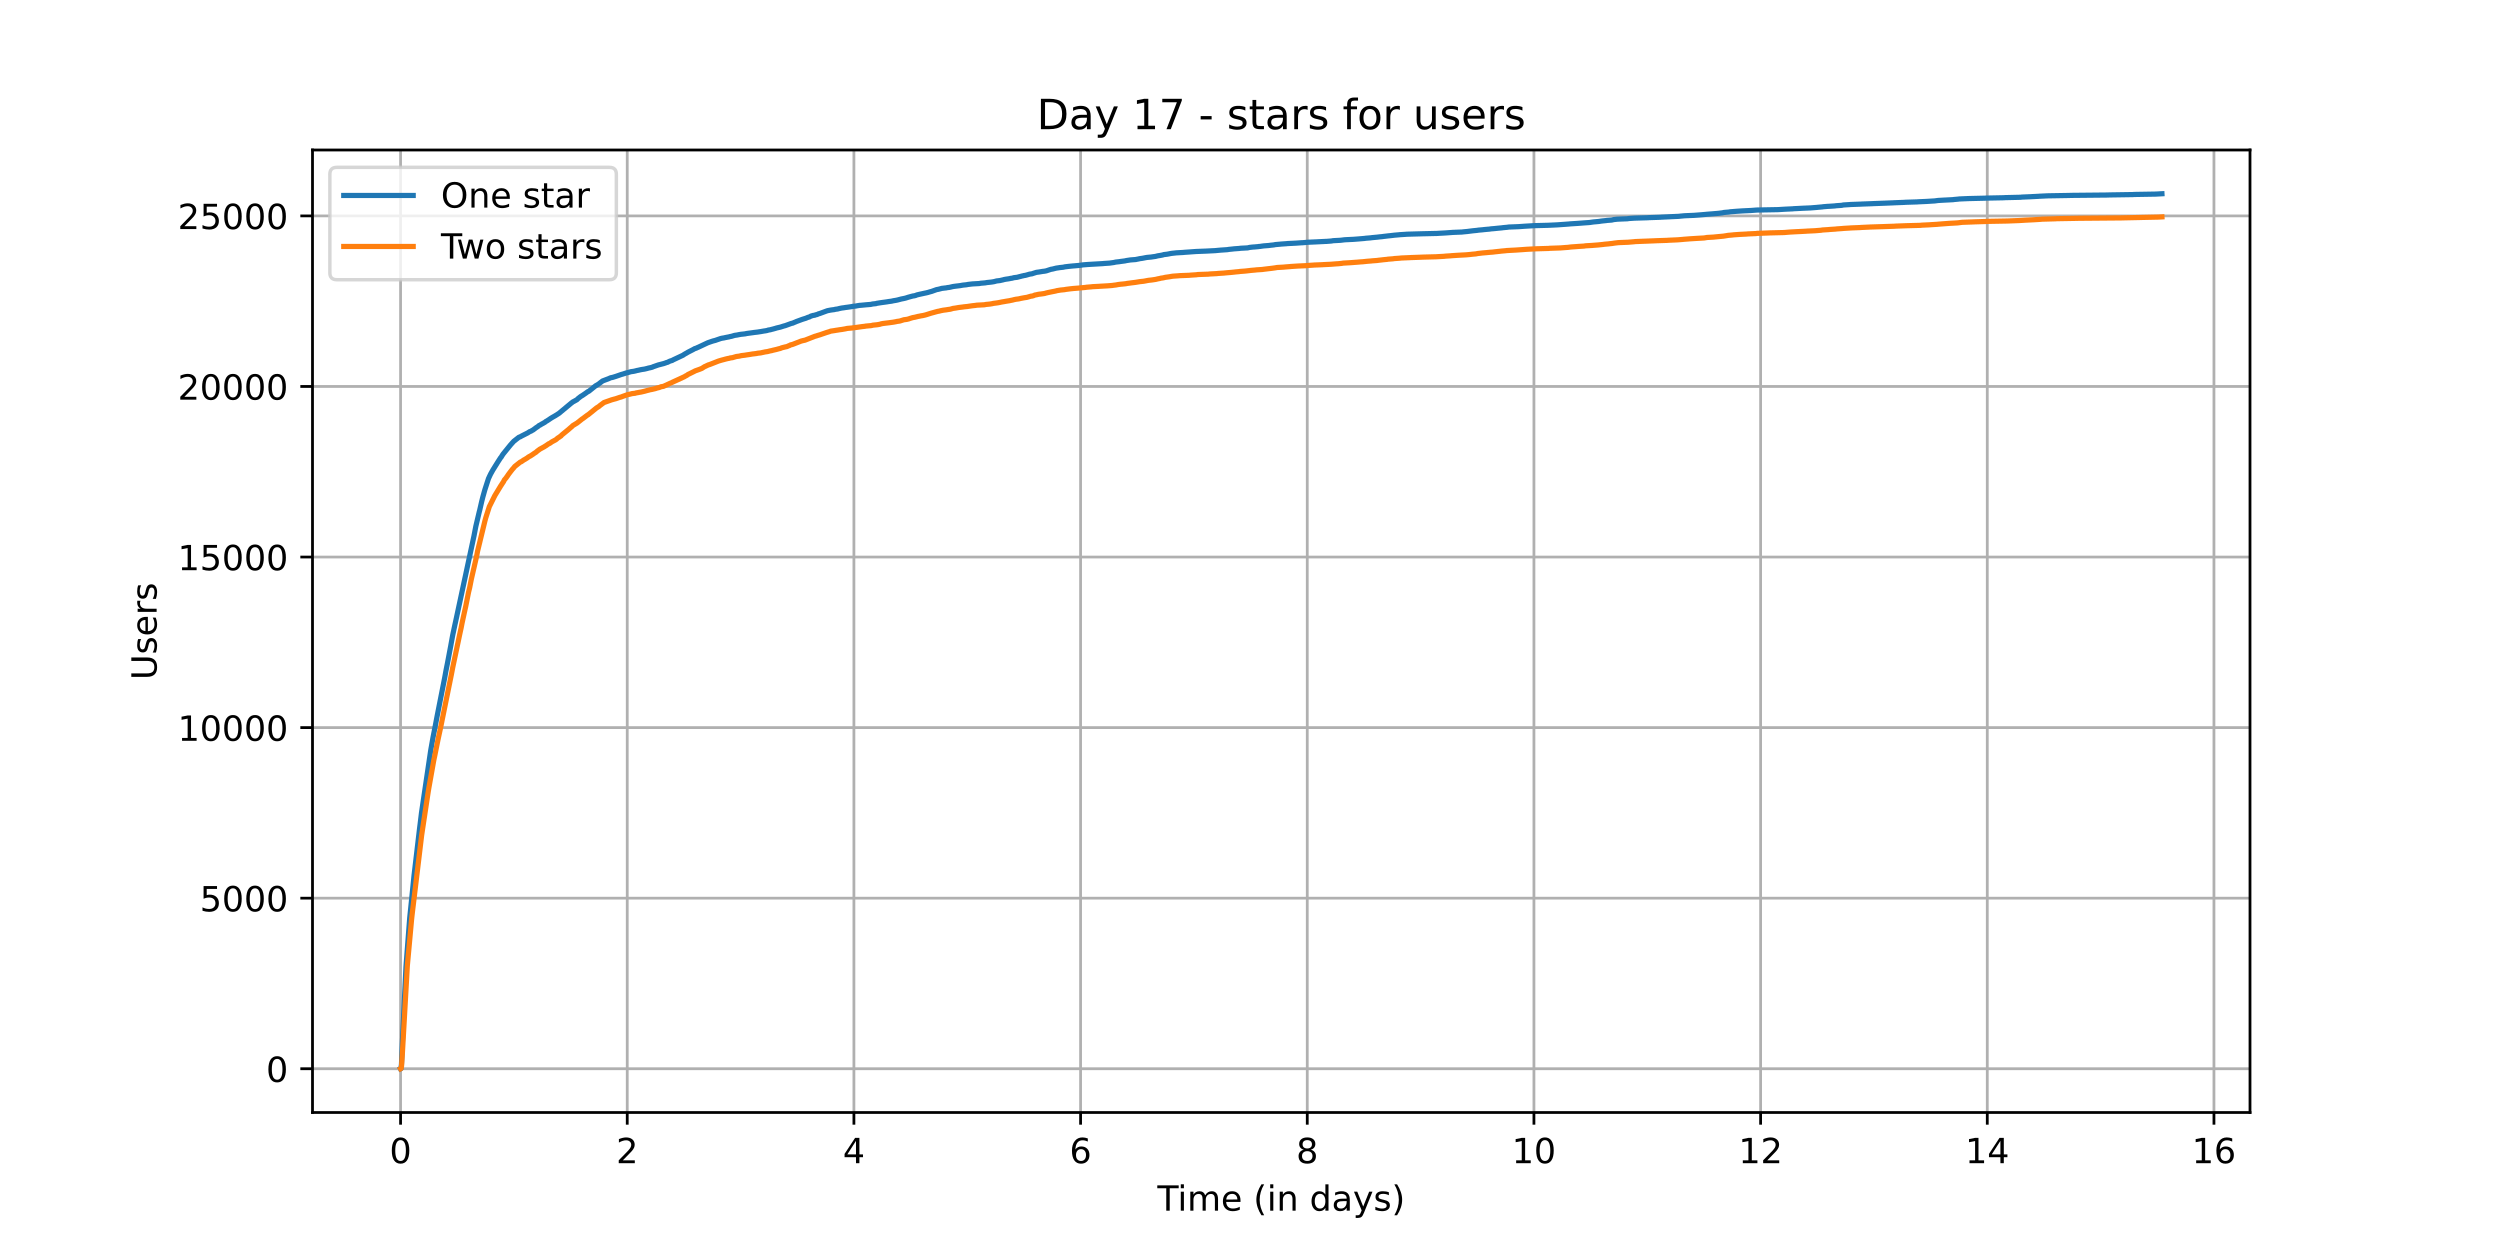 <?xml version="1.0" encoding="utf-8" standalone="no"?>
<!DOCTYPE svg PUBLIC "-//W3C//DTD SVG 1.1//EN"
  "http://www.w3.org/Graphics/SVG/1.1/DTD/svg11.dtd">
<!-- Created with matplotlib (https://matplotlib.org/) -->
<svg height="360pt" version="1.1" viewBox="0 0 720 360" width="720pt" xmlns="http://www.w3.org/2000/svg" xmlns:xlink="http://www.w3.org/1999/xlink">
 <defs>
  <style type="text/css">*{stroke-linecap:butt;stroke-linejoin:round;}</style>
 </defs>
 <g id="figure_1">
  <g id="patch_1">
   <path d="M 0 360 
L 720 360 
L 720 0 
L 0 0 
z
" style="fill:#ffffff;"/>
  </g>
  <g id="axes_1">
   <g id="patch_2">
    <path d="M 90 320.4 
L 648 320.4 
L 648 43.2 
L 90 43.2 
z
" style="fill:#ffffff;"/>
   </g>
   <g id="matplotlib.axis_1">
    <g id="xtick_1">
     <g id="line2d_1">
      <path clip-path="url(#pe3378f1ce1)" d="M 115.364 320.4 
L 115.364 43.2 
" style="fill:none;stroke:#b0b0b0;stroke-linecap:square;stroke-width:0.8;"/>
     </g>
     <g id="line2d_2">
      <defs>
       <path d="M 0 0 
L 0 3.5 
" id="m17f4c7f1e9" style="stroke:#000000;stroke-width:0.8;"/>
      </defs>
      <g>
       <use style="stroke:#000000;stroke-width:0.8;" x="115.364" xlink:href="#m17f4c7f1e9" y="320.4"/>
      </g>
     </g>
     <g id="text_1">
      <!-- 0 -->
      <g transform="translate(112.182 334.998)scale(0.1 -0.1)">
       <defs>
        <path d="M 31.781 66.406 
Q 24.172 66.406 20.328 58.906 
Q 16.5 51.422 16.5 36.375 
Q 16.5 21.391 20.328 13.891 
Q 24.172 6.391 31.781 6.391 
Q 39.453 6.391 43.281 13.891 
Q 47.125 21.391 47.125 36.375 
Q 47.125 51.422 43.281 58.906 
Q 39.453 66.406 31.781 66.406 
z
M 31.781 74.219 
Q 44.047 74.219 50.516 64.516 
Q 56.984 54.828 56.984 36.375 
Q 56.984 17.969 50.516 8.266 
Q 44.047 -1.422 31.781 -1.422 
Q 19.531 -1.422 13.062 8.266 
Q 6.594 17.969 6.594 36.375 
Q 6.594 54.828 13.062 64.516 
Q 19.531 74.219 31.781 74.219 
z
" id="DejaVuSans-48"/>
       </defs>
       <use xlink:href="#DejaVuSans-48"/>
      </g>
     </g>
    </g>
    <g id="xtick_2">
     <g id="line2d_3">
      <path clip-path="url(#pe3378f1ce1)" d="M 180.645 320.4 
L 180.645 43.2 
" style="fill:none;stroke:#b0b0b0;stroke-linecap:square;stroke-width:0.8;"/>
     </g>
     <g id="line2d_4">
      <g>
       <use style="stroke:#000000;stroke-width:0.8;" x="180.645" xlink:href="#m17f4c7f1e9" y="320.4"/>
      </g>
     </g>
     <g id="text_2">
      <!-- 2 -->
      <g transform="translate(177.464 334.998)scale(0.1 -0.1)">
       <defs>
        <path d="M 19.188 8.297 
L 53.609 8.297 
L 53.609 0 
L 7.328 0 
L 7.328 8.297 
Q 12.938 14.109 22.625 23.891 
Q 32.328 33.688 34.812 36.531 
Q 39.547 41.844 41.422 45.531 
Q 43.312 49.219 43.312 52.781 
Q 43.312 58.594 39.234 62.25 
Q 35.156 65.922 28.609 65.922 
Q 23.969 65.922 18.812 64.312 
Q 13.672 62.703 7.812 59.422 
L 7.812 69.391 
Q 13.766 71.781 18.938 73 
Q 24.125 74.219 28.422 74.219 
Q 39.75 74.219 46.484 68.547 
Q 53.219 62.891 53.219 53.422 
Q 53.219 48.922 51.531 44.891 
Q 49.859 40.875 45.406 35.406 
Q 44.188 33.984 37.641 27.219 
Q 31.109 20.453 19.188 8.297 
z
" id="DejaVuSans-50"/>
       </defs>
       <use xlink:href="#DejaVuSans-50"/>
      </g>
     </g>
    </g>
    <g id="xtick_3">
     <g id="line2d_5">
      <path clip-path="url(#pe3378f1ce1)" d="M 245.927 320.4 
L 245.927 43.2 
" style="fill:none;stroke:#b0b0b0;stroke-linecap:square;stroke-width:0.8;"/>
     </g>
     <g id="line2d_6">
      <g>
       <use style="stroke:#000000;stroke-width:0.8;" x="245.927" xlink:href="#m17f4c7f1e9" y="320.4"/>
      </g>
     </g>
     <g id="text_3">
      <!-- 4 -->
      <g transform="translate(242.746 334.998)scale(0.1 -0.1)">
       <defs>
        <path d="M 37.797 64.312 
L 12.891 25.391 
L 37.797 25.391 
z
M 35.203 72.906 
L 47.609 72.906 
L 47.609 25.391 
L 58.016 25.391 
L 58.016 17.188 
L 47.609 17.188 
L 47.609 0 
L 37.797 0 
L 37.797 17.188 
L 4.891 17.188 
L 4.891 26.703 
z
" id="DejaVuSans-52"/>
       </defs>
       <use xlink:href="#DejaVuSans-52"/>
      </g>
     </g>
    </g>
    <g id="xtick_4">
     <g id="line2d_7">
      <path clip-path="url(#pe3378f1ce1)" d="M 311.209 320.4 
L 311.209 43.2 
" style="fill:none;stroke:#b0b0b0;stroke-linecap:square;stroke-width:0.8;"/>
     </g>
     <g id="line2d_8">
      <g>
       <use style="stroke:#000000;stroke-width:0.8;" x="311.209" xlink:href="#m17f4c7f1e9" y="320.4"/>
      </g>
     </g>
     <g id="text_4">
      <!-- 6 -->
      <g transform="translate(308.028 334.998)scale(0.1 -0.1)">
       <defs>
        <path d="M 33.016 40.375 
Q 26.375 40.375 22.484 35.828 
Q 18.609 31.297 18.609 23.391 
Q 18.609 15.531 22.484 10.953 
Q 26.375 6.391 33.016 6.391 
Q 39.656 6.391 43.531 10.953 
Q 47.406 15.531 47.406 23.391 
Q 47.406 31.297 43.531 35.828 
Q 39.656 40.375 33.016 40.375 
z
M 52.594 71.297 
L 52.594 62.312 
Q 48.875 64.062 45.094 64.984 
Q 41.312 65.922 37.594 65.922 
Q 27.828 65.922 22.672 59.328 
Q 17.531 52.734 16.797 39.406 
Q 19.672 43.656 24.016 45.922 
Q 28.375 48.188 33.594 48.188 
Q 44.578 48.188 50.953 41.516 
Q 57.328 34.859 57.328 23.391 
Q 57.328 12.156 50.688 5.359 
Q 44.047 -1.422 33.016 -1.422 
Q 20.359 -1.422 13.672 8.266 
Q 6.984 17.969 6.984 36.375 
Q 6.984 53.656 15.188 63.938 
Q 23.391 74.219 37.203 74.219 
Q 40.922 74.219 44.703 73.484 
Q 48.484 72.75 52.594 71.297 
z
" id="DejaVuSans-54"/>
       </defs>
       <use xlink:href="#DejaVuSans-54"/>
      </g>
     </g>
    </g>
    <g id="xtick_5">
     <g id="line2d_9">
      <path clip-path="url(#pe3378f1ce1)" d="M 376.491 320.4 
L 376.491 43.2 
" style="fill:none;stroke:#b0b0b0;stroke-linecap:square;stroke-width:0.8;"/>
     </g>
     <g id="line2d_10">
      <g>
       <use style="stroke:#000000;stroke-width:0.8;" x="376.491" xlink:href="#m17f4c7f1e9" y="320.4"/>
      </g>
     </g>
     <g id="text_5">
      <!-- 8 -->
      <g transform="translate(373.31 334.998)scale(0.1 -0.1)">
       <defs>
        <path d="M 31.781 34.625 
Q 24.75 34.625 20.719 30.859 
Q 16.703 27.094 16.703 20.516 
Q 16.703 13.922 20.719 10.156 
Q 24.75 6.391 31.781 6.391 
Q 38.812 6.391 42.859 10.172 
Q 46.922 13.969 46.922 20.516 
Q 46.922 27.094 42.891 30.859 
Q 38.875 34.625 31.781 34.625 
z
M 21.922 38.812 
Q 15.578 40.375 12.031 44.719 
Q 8.5 49.078 8.5 55.328 
Q 8.5 64.062 14.719 69.141 
Q 20.953 74.219 31.781 74.219 
Q 42.672 74.219 48.875 69.141 
Q 55.078 64.062 55.078 55.328 
Q 55.078 49.078 51.531 44.719 
Q 48 40.375 41.703 38.812 
Q 48.828 37.156 52.797 32.312 
Q 56.781 27.484 56.781 20.516 
Q 56.781 9.906 50.312 4.234 
Q 43.844 -1.422 31.781 -1.422 
Q 19.734 -1.422 13.25 4.234 
Q 6.781 9.906 6.781 20.516 
Q 6.781 27.484 10.781 32.312 
Q 14.797 37.156 21.922 38.812 
z
M 18.312 54.391 
Q 18.312 48.734 21.844 45.562 
Q 25.391 42.391 31.781 42.391 
Q 38.141 42.391 41.719 45.562 
Q 45.312 48.734 45.312 54.391 
Q 45.312 60.062 41.719 63.234 
Q 38.141 66.406 31.781 66.406 
Q 25.391 66.406 21.844 63.234 
Q 18.312 60.062 18.312 54.391 
z
" id="DejaVuSans-56"/>
       </defs>
       <use xlink:href="#DejaVuSans-56"/>
      </g>
     </g>
    </g>
    <g id="xtick_6">
     <g id="line2d_11">
      <path clip-path="url(#pe3378f1ce1)" d="M 441.773 320.4 
L 441.773 43.2 
" style="fill:none;stroke:#b0b0b0;stroke-linecap:square;stroke-width:0.8;"/>
     </g>
     <g id="line2d_12">
      <g>
       <use style="stroke:#000000;stroke-width:0.8;" x="441.773" xlink:href="#m17f4c7f1e9" y="320.4"/>
      </g>
     </g>
     <g id="text_6">
      <!-- 10 -->
      <g transform="translate(435.41 334.998)scale(0.1 -0.1)">
       <defs>
        <path d="M 12.406 8.297 
L 28.516 8.297 
L 28.516 63.922 
L 10.984 60.406 
L 10.984 69.391 
L 28.422 72.906 
L 38.281 72.906 
L 38.281 8.297 
L 54.391 8.297 
L 54.391 0 
L 12.406 0 
z
" id="DejaVuSans-49"/>
       </defs>
       <use xlink:href="#DejaVuSans-49"/>
       <use x="63.623" xlink:href="#DejaVuSans-48"/>
      </g>
     </g>
    </g>
    <g id="xtick_7">
     <g id="line2d_13">
      <path clip-path="url(#pe3378f1ce1)" d="M 507.054 320.4 
L 507.054 43.2 
" style="fill:none;stroke:#b0b0b0;stroke-linecap:square;stroke-width:0.8;"/>
     </g>
     <g id="line2d_14">
      <g>
       <use style="stroke:#000000;stroke-width:0.8;" x="507.054" xlink:href="#m17f4c7f1e9" y="320.4"/>
      </g>
     </g>
     <g id="text_7">
      <!-- 12 -->
      <g transform="translate(500.692 334.998)scale(0.1 -0.1)">
       <use xlink:href="#DejaVuSans-49"/>
       <use x="63.623" xlink:href="#DejaVuSans-50"/>
      </g>
     </g>
    </g>
    <g id="xtick_8">
     <g id="line2d_15">
      <path clip-path="url(#pe3378f1ce1)" d="M 572.336 320.4 
L 572.336 43.2 
" style="fill:none;stroke:#b0b0b0;stroke-linecap:square;stroke-width:0.8;"/>
     </g>
     <g id="line2d_16">
      <g>
       <use style="stroke:#000000;stroke-width:0.8;" x="572.336" xlink:href="#m17f4c7f1e9" y="320.4"/>
      </g>
     </g>
     <g id="text_8">
      <!-- 14 -->
      <g transform="translate(565.974 334.998)scale(0.1 -0.1)">
       <use xlink:href="#DejaVuSans-49"/>
       <use x="63.623" xlink:href="#DejaVuSans-52"/>
      </g>
     </g>
    </g>
    <g id="xtick_9">
     <g id="line2d_17">
      <path clip-path="url(#pe3378f1ce1)" d="M 637.618 320.4 
L 637.618 43.2 
" style="fill:none;stroke:#b0b0b0;stroke-linecap:square;stroke-width:0.8;"/>
     </g>
     <g id="line2d_18">
      <g>
       <use style="stroke:#000000;stroke-width:0.8;" x="637.618" xlink:href="#m17f4c7f1e9" y="320.4"/>
      </g>
     </g>
     <g id="text_9">
      <!-- 16 -->
      <g transform="translate(631.255 334.998)scale(0.1 -0.1)">
       <use xlink:href="#DejaVuSans-49"/>
       <use x="63.623" xlink:href="#DejaVuSans-54"/>
      </g>
     </g>
    </g>
    <g id="text_10">
     <!-- Time (in days) -->
     <g transform="translate(333.327 348.677)scale(0.1 -0.1)">
      <defs>
       <path d="M -0.297 72.906 
L 61.375 72.906 
L 61.375 64.594 
L 35.5 64.594 
L 35.5 0 
L 25.594 0 
L 25.594 64.594 
L -0.297 64.594 
z
" id="DejaVuSans-84"/>
       <path d="M 9.422 54.688 
L 18.406 54.688 
L 18.406 0 
L 9.422 0 
z
M 9.422 75.984 
L 18.406 75.984 
L 18.406 64.594 
L 9.422 64.594 
z
" id="DejaVuSans-105"/>
       <path d="M 52 44.188 
Q 55.375 50.25 60.062 53.125 
Q 64.75 56 71.094 56 
Q 79.641 56 84.281 50.016 
Q 88.922 44.047 88.922 33.016 
L 88.922 0 
L 79.891 0 
L 79.891 32.719 
Q 79.891 40.578 77.094 44.375 
Q 74.312 48.188 68.609 48.188 
Q 61.625 48.188 57.562 43.547 
Q 53.516 38.922 53.516 30.906 
L 53.516 0 
L 44.484 0 
L 44.484 32.719 
Q 44.484 40.625 41.703 44.406 
Q 38.922 48.188 33.109 48.188 
Q 26.219 48.188 22.156 43.531 
Q 18.109 38.875 18.109 30.906 
L 18.109 0 
L 9.078 0 
L 9.078 54.688 
L 18.109 54.688 
L 18.109 46.188 
Q 21.188 51.219 25.484 53.609 
Q 29.781 56 35.688 56 
Q 41.656 56 45.828 52.969 
Q 50 49.953 52 44.188 
z
" id="DejaVuSans-109"/>
       <path d="M 56.203 29.594 
L 56.203 25.203 
L 14.891 25.203 
Q 15.484 15.922 20.484 11.062 
Q 25.484 6.203 34.422 6.203 
Q 39.594 6.203 44.453 7.469 
Q 49.312 8.734 54.109 11.281 
L 54.109 2.781 
Q 49.266 0.734 44.188 -0.344 
Q 39.109 -1.422 33.891 -1.422 
Q 20.797 -1.422 13.156 6.188 
Q 5.516 13.812 5.516 26.812 
Q 5.516 40.234 12.766 48.109 
Q 20.016 56 32.328 56 
Q 43.359 56 49.781 48.891 
Q 56.203 41.797 56.203 29.594 
z
M 47.219 32.234 
Q 47.125 39.594 43.094 43.984 
Q 39.062 48.391 32.422 48.391 
Q 24.906 48.391 20.391 44.141 
Q 15.875 39.891 15.188 32.172 
z
" id="DejaVuSans-101"/>
       <path id="DejaVuSans-32"/>
       <path d="M 31 75.875 
Q 24.469 64.656 21.281 53.656 
Q 18.109 42.672 18.109 31.391 
Q 18.109 20.125 21.312 9.062 
Q 24.516 -2 31 -13.188 
L 23.188 -13.188 
Q 15.875 -1.703 12.234 9.375 
Q 8.594 20.453 8.594 31.391 
Q 8.594 42.281 12.203 53.312 
Q 15.828 64.359 23.188 75.875 
z
" id="DejaVuSans-40"/>
       <path d="M 54.891 33.016 
L 54.891 0 
L 45.906 0 
L 45.906 32.719 
Q 45.906 40.484 42.875 44.328 
Q 39.844 48.188 33.797 48.188 
Q 26.516 48.188 22.312 43.547 
Q 18.109 38.922 18.109 30.906 
L 18.109 0 
L 9.078 0 
L 9.078 54.688 
L 18.109 54.688 
L 18.109 46.188 
Q 21.344 51.125 25.703 53.562 
Q 30.078 56 35.797 56 
Q 45.219 56 50.047 50.172 
Q 54.891 44.344 54.891 33.016 
z
" id="DejaVuSans-110"/>
       <path d="M 45.406 46.391 
L 45.406 75.984 
L 54.391 75.984 
L 54.391 0 
L 45.406 0 
L 45.406 8.203 
Q 42.578 3.328 38.25 0.953 
Q 33.938 -1.422 27.875 -1.422 
Q 17.969 -1.422 11.734 6.484 
Q 5.516 14.406 5.516 27.297 
Q 5.516 40.188 11.734 48.094 
Q 17.969 56 27.875 56 
Q 33.938 56 38.25 53.625 
Q 42.578 51.266 45.406 46.391 
z
M 14.797 27.297 
Q 14.797 17.391 18.875 11.75 
Q 22.953 6.109 30.078 6.109 
Q 37.203 6.109 41.297 11.75 
Q 45.406 17.391 45.406 27.297 
Q 45.406 37.203 41.297 42.844 
Q 37.203 48.484 30.078 48.484 
Q 22.953 48.484 18.875 42.844 
Q 14.797 37.203 14.797 27.297 
z
" id="DejaVuSans-100"/>
       <path d="M 34.281 27.484 
Q 23.391 27.484 19.188 25 
Q 14.984 22.516 14.984 16.5 
Q 14.984 11.719 18.141 8.906 
Q 21.297 6.109 26.703 6.109 
Q 34.188 6.109 38.703 11.406 
Q 43.219 16.703 43.219 25.484 
L 43.219 27.484 
z
M 52.203 31.203 
L 52.203 0 
L 43.219 0 
L 43.219 8.297 
Q 40.141 3.328 35.547 0.953 
Q 30.953 -1.422 24.312 -1.422 
Q 15.922 -1.422 10.953 3.297 
Q 6 8.016 6 15.922 
Q 6 25.141 12.172 29.828 
Q 18.359 34.516 30.609 34.516 
L 43.219 34.516 
L 43.219 35.406 
Q 43.219 41.609 39.141 45 
Q 35.062 48.391 27.688 48.391 
Q 23 48.391 18.547 47.266 
Q 14.109 46.141 10.016 43.891 
L 10.016 52.203 
Q 14.938 54.109 19.578 55.047 
Q 24.219 56 28.609 56 
Q 40.484 56 46.344 49.844 
Q 52.203 43.703 52.203 31.203 
z
" id="DejaVuSans-97"/>
       <path d="M 32.172 -5.078 
Q 28.375 -14.844 24.75 -17.812 
Q 21.141 -20.797 15.094 -20.797 
L 7.906 -20.797 
L 7.906 -13.281 
L 13.188 -13.281 
Q 16.891 -13.281 18.938 -11.516 
Q 21 -9.766 23.484 -3.219 
L 25.094 0.875 
L 2.984 54.688 
L 12.5 54.688 
L 29.594 11.922 
L 46.688 54.688 
L 56.203 54.688 
z
" id="DejaVuSans-121"/>
       <path d="M 44.281 53.078 
L 44.281 44.578 
Q 40.484 46.531 36.375 47.5 
Q 32.281 48.484 27.875 48.484 
Q 21.188 48.484 17.844 46.438 
Q 14.5 44.391 14.5 40.281 
Q 14.5 37.156 16.891 35.375 
Q 19.281 33.594 26.516 31.984 
L 29.594 31.297 
Q 39.156 29.25 43.188 25.516 
Q 47.219 21.781 47.219 15.094 
Q 47.219 7.469 41.188 3.016 
Q 35.156 -1.422 24.609 -1.422 
Q 20.219 -1.422 15.453 -0.562 
Q 10.688 0.297 5.422 2 
L 5.422 11.281 
Q 10.406 8.688 15.234 7.391 
Q 20.062 6.109 24.812 6.109 
Q 31.156 6.109 34.562 8.281 
Q 37.984 10.453 37.984 14.406 
Q 37.984 18.062 35.516 20.016 
Q 33.062 21.969 24.703 23.781 
L 21.578 24.516 
Q 13.234 26.266 9.516 29.906 
Q 5.812 33.547 5.812 39.891 
Q 5.812 47.609 11.281 51.797 
Q 16.75 56 26.812 56 
Q 31.781 56 36.172 55.266 
Q 40.578 54.547 44.281 53.078 
z
" id="DejaVuSans-115"/>
       <path d="M 8.016 75.875 
L 15.828 75.875 
Q 23.141 64.359 26.781 53.312 
Q 30.422 42.281 30.422 31.391 
Q 30.422 20.453 26.781 9.375 
Q 23.141 -1.703 15.828 -13.188 
L 8.016 -13.188 
Q 14.5 -2 17.703 9.062 
Q 20.906 20.125 20.906 31.391 
Q 20.906 42.672 17.703 53.656 
Q 14.5 64.656 8.016 75.875 
z
" id="DejaVuSans-41"/>
      </defs>
      <use xlink:href="#DejaVuSans-84"/>
      <use x="57.959" xlink:href="#DejaVuSans-105"/>
      <use x="85.742" xlink:href="#DejaVuSans-109"/>
      <use x="183.154" xlink:href="#DejaVuSans-101"/>
      <use x="244.678" xlink:href="#DejaVuSans-32"/>
      <use x="276.465" xlink:href="#DejaVuSans-40"/>
      <use x="315.479" xlink:href="#DejaVuSans-105"/>
      <use x="343.262" xlink:href="#DejaVuSans-110"/>
      <use x="406.641" xlink:href="#DejaVuSans-32"/>
      <use x="438.428" xlink:href="#DejaVuSans-100"/>
      <use x="501.904" xlink:href="#DejaVuSans-97"/>
      <use x="563.184" xlink:href="#DejaVuSans-121"/>
      <use x="622.363" xlink:href="#DejaVuSans-115"/>
      <use x="674.463" xlink:href="#DejaVuSans-41"/>
     </g>
    </g>
   </g>
   <g id="matplotlib.axis_2">
    <g id="ytick_1">
     <g id="line2d_19">
      <path clip-path="url(#pe3378f1ce1)" d="M 90 307.8 
L 648 307.8 
" style="fill:none;stroke:#b0b0b0;stroke-linecap:square;stroke-width:0.8;"/>
     </g>
     <g id="line2d_20">
      <defs>
       <path d="M 0 0 
L -3.5 0 
" id="mca21402fed" style="stroke:#000000;stroke-width:0.8;"/>
      </defs>
      <g>
       <use style="stroke:#000000;stroke-width:0.8;" x="90" xlink:href="#mca21402fed" y="307.8"/>
      </g>
     </g>
     <g id="text_11">
      <!-- 0 -->
      <g transform="translate(76.638 311.599)scale(0.1 -0.1)">
       <use xlink:href="#DejaVuSans-48"/>
      </g>
     </g>
    </g>
    <g id="ytick_2">
     <g id="line2d_21">
      <path clip-path="url(#pe3378f1ce1)" d="M 90 258.675 
L 648 258.675 
" style="fill:none;stroke:#b0b0b0;stroke-linecap:square;stroke-width:0.8;"/>
     </g>
     <g id="line2d_22">
      <g>
       <use style="stroke:#000000;stroke-width:0.8;" x="90" xlink:href="#mca21402fed" y="258.675"/>
      </g>
     </g>
     <g id="text_12">
      <!-- 5000 -->
      <g transform="translate(57.55 262.474)scale(0.1 -0.1)">
       <defs>
        <path d="M 10.797 72.906 
L 49.516 72.906 
L 49.516 64.594 
L 19.828 64.594 
L 19.828 46.734 
Q 21.969 47.469 24.109 47.828 
Q 26.266 48.188 28.422 48.188 
Q 40.625 48.188 47.75 41.5 
Q 54.891 34.812 54.891 23.391 
Q 54.891 11.625 47.562 5.094 
Q 40.234 -1.422 26.906 -1.422 
Q 22.312 -1.422 17.547 -0.641 
Q 12.797 0.141 7.719 1.703 
L 7.719 11.625 
Q 12.109 9.234 16.797 8.062 
Q 21.484 6.891 26.703 6.891 
Q 35.156 6.891 40.078 11.328 
Q 45.016 15.766 45.016 23.391 
Q 45.016 31 40.078 35.438 
Q 35.156 39.891 26.703 39.891 
Q 22.75 39.891 18.812 39.016 
Q 14.891 38.141 10.797 36.281 
z
" id="DejaVuSans-53"/>
       </defs>
       <use xlink:href="#DejaVuSans-53"/>
       <use x="63.623" xlink:href="#DejaVuSans-48"/>
       <use x="127.246" xlink:href="#DejaVuSans-48"/>
       <use x="190.869" xlink:href="#DejaVuSans-48"/>
      </g>
     </g>
    </g>
    <g id="ytick_3">
     <g id="line2d_23">
      <path clip-path="url(#pe3378f1ce1)" d="M 90 209.551 
L 648 209.551 
" style="fill:none;stroke:#b0b0b0;stroke-linecap:square;stroke-width:0.8;"/>
     </g>
     <g id="line2d_24">
      <g>
       <use style="stroke:#000000;stroke-width:0.8;" x="90" xlink:href="#mca21402fed" y="209.551"/>
      </g>
     </g>
     <g id="text_13">
      <!-- 10000 -->
      <g transform="translate(51.188 213.35)scale(0.1 -0.1)">
       <use xlink:href="#DejaVuSans-49"/>
       <use x="63.623" xlink:href="#DejaVuSans-48"/>
       <use x="127.246" xlink:href="#DejaVuSans-48"/>
       <use x="190.869" xlink:href="#DejaVuSans-48"/>
       <use x="254.492" xlink:href="#DejaVuSans-48"/>
      </g>
     </g>
    </g>
    <g id="ytick_4">
     <g id="line2d_25">
      <path clip-path="url(#pe3378f1ce1)" d="M 90 160.426 
L 648 160.426 
" style="fill:none;stroke:#b0b0b0;stroke-linecap:square;stroke-width:0.8;"/>
     </g>
     <g id="line2d_26">
      <g>
       <use style="stroke:#000000;stroke-width:0.8;" x="90" xlink:href="#mca21402fed" y="160.426"/>
      </g>
     </g>
     <g id="text_14">
      <!-- 15000 -->
      <g transform="translate(51.188 164.225)scale(0.1 -0.1)">
       <use xlink:href="#DejaVuSans-49"/>
       <use x="63.623" xlink:href="#DejaVuSans-53"/>
       <use x="127.246" xlink:href="#DejaVuSans-48"/>
       <use x="190.869" xlink:href="#DejaVuSans-48"/>
       <use x="254.492" xlink:href="#DejaVuSans-48"/>
      </g>
     </g>
    </g>
    <g id="ytick_5">
     <g id="line2d_27">
      <path clip-path="url(#pe3378f1ce1)" d="M 90 111.301 
L 648 111.301 
" style="fill:none;stroke:#b0b0b0;stroke-linecap:square;stroke-width:0.8;"/>
     </g>
     <g id="line2d_28">
      <g>
       <use style="stroke:#000000;stroke-width:0.8;" x="90" xlink:href="#mca21402fed" y="111.301"/>
      </g>
     </g>
     <g id="text_15">
      <!-- 20000 -->
      <g transform="translate(51.188 115.1)scale(0.1 -0.1)">
       <use xlink:href="#DejaVuSans-50"/>
       <use x="63.623" xlink:href="#DejaVuSans-48"/>
       <use x="127.246" xlink:href="#DejaVuSans-48"/>
       <use x="190.869" xlink:href="#DejaVuSans-48"/>
       <use x="254.492" xlink:href="#DejaVuSans-48"/>
      </g>
     </g>
    </g>
    <g id="ytick_6">
     <g id="line2d_29">
      <path clip-path="url(#pe3378f1ce1)" d="M 90 62.176 
L 648 62.176 
" style="fill:none;stroke:#b0b0b0;stroke-linecap:square;stroke-width:0.8;"/>
     </g>
     <g id="line2d_30">
      <g>
       <use style="stroke:#000000;stroke-width:0.8;" x="90" xlink:href="#mca21402fed" y="62.176"/>
      </g>
     </g>
     <g id="text_16">
      <!-- 25000 -->
      <g transform="translate(51.188 65.976)scale(0.1 -0.1)">
       <use xlink:href="#DejaVuSans-50"/>
       <use x="63.623" xlink:href="#DejaVuSans-53"/>
       <use x="127.246" xlink:href="#DejaVuSans-48"/>
       <use x="190.869" xlink:href="#DejaVuSans-48"/>
       <use x="254.492" xlink:href="#DejaVuSans-48"/>
      </g>
     </g>
    </g>
    <g id="text_17">
     <!-- Users -->
     <g transform="translate(45.108 195.801)rotate(-90)scale(0.1 -0.1)">
      <defs>
       <path d="M 8.688 72.906 
L 18.609 72.906 
L 18.609 28.609 
Q 18.609 16.891 22.844 11.734 
Q 27.094 6.594 36.625 6.594 
Q 46.094 6.594 50.344 11.734 
Q 54.594 16.891 54.594 28.609 
L 54.594 72.906 
L 64.5 72.906 
L 64.5 27.391 
Q 64.5 13.141 57.438 5.859 
Q 50.391 -1.422 36.625 -1.422 
Q 22.797 -1.422 15.734 5.859 
Q 8.688 13.141 8.688 27.391 
z
" id="DejaVuSans-85"/>
       <path d="M 41.109 46.297 
Q 39.594 47.172 37.812 47.578 
Q 36.031 48 33.891 48 
Q 26.266 48 22.188 43.047 
Q 18.109 38.094 18.109 28.812 
L 18.109 0 
L 9.078 0 
L 9.078 54.688 
L 18.109 54.688 
L 18.109 46.188 
Q 20.953 51.172 25.484 53.578 
Q 30.031 56 36.531 56 
Q 37.453 56 38.578 55.875 
Q 39.703 55.766 41.062 55.516 
z
" id="DejaVuSans-114"/>
      </defs>
      <use xlink:href="#DejaVuSans-85"/>
      <use x="73.193" xlink:href="#DejaVuSans-115"/>
      <use x="125.293" xlink:href="#DejaVuSans-101"/>
      <use x="186.816" xlink:href="#DejaVuSans-114"/>
      <use x="227.93" xlink:href="#DejaVuSans-115"/>
     </g>
    </g>
   </g>
   <g id="line2d_31">
    <path clip-path="url(#pe3378f1ce1)" d="M 115.364 307.8 
L 115.488 307.751 
L 115.622 306.503 
L 115.937 299.056 
L 116.925 278.414 
L 118.004 264.325 
L 118.814 256.425 
L 119.24 252.191 
L 120.859 238.426 
L 120.994 237.375 
L 121.398 234.054 
L 124.049 216.104 
L 124.701 212.419 
L 125.083 210.494 
L 125.33 209.217 
L 125.869 206.367 
L 128.07 195.206 
L 128.452 193.094 
L 128.879 190.962 
L 129.823 185.971 
L 130.34 183.112 
L 130.946 180.243 
L 131.148 179.319 
L 131.507 177.678 
L 136.496 154.403 
L 136.653 153.597 
L 137.035 151.603 
L 137.215 150.837 
L 138.024 147.427 
L 138.159 146.917 
L 138.743 144.372 
L 139.059 143.124 
L 139.643 141.041 
L 140.677 137.848 
L 141.059 137.023 
L 141.283 136.551 
L 141.935 135.382 
L 143.35 133.103 
L 144.136 131.884 
L 144.383 131.59 
L 144.495 131.393 
L 144.697 131.059 
L 144.945 130.705 
L 146.966 128.21 
L 147.505 127.601 
L 147.797 127.286 
L 147.955 127.1 
L 149.347 126.009 
L 149.482 125.911 
L 149.684 125.862 
L 149.886 125.773 
L 150.133 125.616 
L 151.975 124.683 
L 152.582 124.29 
L 152.897 124.191 
L 153.391 123.887 
L 153.593 123.789 
L 153.907 123.533 
L 154.042 123.445 
L 154.356 123.199 
L 154.895 122.855 
L 155.255 122.541 
L 155.524 122.433 
L 156.041 122.109 
L 156.266 122 
L 156.963 121.598 
L 157.187 121.391 
L 157.412 121.283 
L 157.951 120.939 
L 158.153 120.802 
L 158.625 120.478 
L 159.141 120.163 
L 159.972 119.692 
L 160.152 119.574 
L 160.736 119.2 
L 160.916 119.092 
L 161.051 118.984 
L 164.6 116.037 
L 164.735 115.948 
L 164.96 115.762 
L 165.341 115.565 
L 166.15 115.113 
L 166.442 114.828 
L 166.554 114.72 
L 166.802 114.534 
L 167.229 114.199 
L 167.387 114.101 
L 167.611 113.964 
L 167.769 113.875 
L 168.061 113.669 
L 168.51 113.364 
L 168.803 113.158 
L 168.937 113.06 
L 169.252 112.824 
L 169.521 112.716 
L 169.724 112.569 
L 171.567 111.085 
L 171.769 110.997 
L 171.971 110.859 
L 172.174 110.751 
L 172.331 110.643 
L 173.545 109.719 
L 175.477 108.982 
L 175.657 108.884 
L 175.927 108.786 
L 176.466 108.678 
L 177.432 108.373 
L 177.747 108.265 
L 178.96 107.843 
L 179.364 107.735 
L 180.397 107.401 
L 180.869 107.293 
L 181.701 107.047 
L 182.487 106.939 
L 183.026 106.821 
L 183.408 106.713 
L 183.88 106.624 
L 184.329 106.516 
L 184.823 106.418 
L 185.564 106.31 
L 185.789 106.261 
L 186.396 106.114 
L 186.755 106.005 
L 187.249 105.907 
L 187.676 105.799 
L 187.923 105.721 
L 188.103 105.622 
L 188.372 105.534 
L 189.63 105.092 
L 190.08 104.984 
L 190.754 104.807 
L 191.135 104.709 
L 191.405 104.62 
L 191.697 104.522 
L 191.899 104.433 
L 192.281 104.335 
L 192.686 104.119 
L 192.933 104.011 
L 193.18 103.923 
L 193.584 103.815 
L 193.831 103.657 
L 196.729 102.292 
L 196.909 102.154 
L 197.426 101.84 
L 197.628 101.741 
L 198.145 101.427 
L 199.605 100.68 
L 200.099 100.395 
L 200.459 100.297 
L 200.84 100.11 
L 201.11 100.002 
L 203.738 98.764 
L 203.896 98.696 
L 205.064 98.293 
L 205.401 98.185 
L 206.029 98.028 
L 206.321 97.92 
L 207.557 97.497 
L 208.029 97.389 
L 208.433 97.33 
L 208.905 97.222 
L 209.399 97.124 
L 209.938 97.025 
L 210.163 96.957 
L 210.702 96.849 
L 211.556 96.593 
L 212.297 96.485 
L 212.813 96.377 
L 213.465 96.269 
L 213.802 96.239 
L 214.723 96.131 
L 214.902 96.072 
L 215.644 95.964 
L 216.026 95.915 
L 216.812 95.807 
L 217.216 95.748 
L 218.16 95.64 
L 218.587 95.571 
L 219.238 95.473 
L 219.44 95.434 
L 220.046 95.326 
L 220.428 95.277 
L 220.968 95.169 
L 221.26 95.06 
L 221.889 94.962 
L 222.136 94.884 
L 222.585 94.776 
L 223.326 94.569 
L 223.663 94.461 
L 224.247 94.324 
L 224.719 94.216 
L 225.73 93.891 
L 226.157 93.783 
L 227.909 93.145 
L 228.358 93.046 
L 228.583 92.928 
L 228.83 92.83 
L 229.099 92.722 
L 229.324 92.614 
L 230.897 92.034 
L 231.211 91.926 
L 232.155 91.632 
L 232.379 91.523 
L 232.694 91.396 
L 233.098 91.288 
L 233.548 91.032 
L 233.908 90.934 
L 234.087 90.865 
L 234.671 90.777 
L 234.874 90.679 
L 235.323 90.58 
L 235.705 90.394 
L 236.109 90.286 
L 237.996 89.588 
L 238.31 89.48 
L 238.513 89.441 
L 239.052 89.333 
L 239.478 89.264 
L 240.31 89.156 
L 240.557 89.077 
L 241.253 88.989 
L 241.433 88.93 
L 242.017 88.792 
L 242.601 88.684 
L 242.96 88.645 
L 243.612 88.537 
L 243.971 88.497 
L 244.712 88.389 
L 245.117 88.33 
L 245.633 88.232 
L 245.813 88.212 
L 246.644 88.114 
L 246.869 88.055 
L 247.566 87.947 
L 247.88 87.928 
L 249.048 87.819 
L 249.407 87.78 
L 250.755 87.672 
L 251.317 87.544 
L 252.283 87.446 
L 252.462 87.368 
L 253.138 87.259 
L 253.565 87.191 
L 254.328 87.083 
L 254.711 87.033 
L 255.474 86.925 
L 255.923 86.847 
L 256.755 86.739 
L 257.316 86.611 
L 257.99 86.503 
L 258.507 86.395 
L 258.911 86.287 
L 259.585 86.11 
L 260.146 86.002 
L 260.686 85.884 
L 261.022 85.786 
L 261.27 85.707 
L 261.562 85.609 
L 261.786 85.55 
L 262.527 85.344 
L 262.954 85.236 
L 263.336 85.186 
L 263.74 85.078 
L 264.055 84.941 
L 264.504 84.833 
L 265.066 84.705 
L 265.583 84.597 
L 266.145 84.469 
L 266.684 84.361 
L 267.291 84.214 
L 267.538 84.135 
L 267.673 84.096 
L 268.033 83.988 
L 268.235 83.948 
L 269.741 83.408 
L 270.28 83.31 
L 270.505 83.251 
L 270.931 83.143 
L 271.179 83.064 
L 272.055 82.956 
L 272.392 82.927 
L 272.931 82.819 
L 273.268 82.789 
L 273.808 82.681 
L 274.055 82.612 
L 274.572 82.504 
L 275.381 82.396 
L 275.74 82.357 
L 276.594 82.249 
L 276.796 82.209 
L 277.267 82.121 
L 278.323 82.013 
L 278.817 81.915 
L 279.738 81.807 
L 280.098 81.767 
L 282.007 81.659 
L 282.479 81.571 
L 283.759 81.463 
L 284.231 81.374 
L 285.264 81.266 
L 285.646 81.217 
L 286.298 81.109 
L 287.017 80.913 
L 287.96 80.804 
L 288.521 80.677 
L 288.948 80.579 
L 289.195 80.5 
L 289.802 80.392 
L 290.184 80.343 
L 290.835 80.235 
L 291.015 80.176 
L 291.351 80.146 
L 291.778 80.038 
L 292.025 79.969 
L 292.924 79.861 
L 293.598 79.684 
L 294.002 79.586 
L 294.227 79.517 
L 294.677 79.419 
L 294.901 79.36 
L 295.306 79.301 
L 295.71 79.193 
L 296.519 78.957 
L 297.238 78.849 
L 297.53 78.741 
L 298.496 78.437 
L 299.305 78.329 
L 299.754 78.25 
L 300.428 78.142 
L 300.765 78.112 
L 301.328 78.004 
L 302.361 77.661 
L 302.721 77.552 
L 303.148 77.484 
L 303.575 77.376 
L 304.204 77.218 
L 304.968 77.11 
L 305.17 77.071 
L 306.181 76.963 
L 306.72 76.845 
L 307.619 76.737 
L 307.979 76.698 
L 309.034 76.59 
L 309.349 76.57 
L 310.539 76.462 
L 310.876 76.432 
L 311.64 76.324 
L 311.842 76.285 
L 313.235 76.177 
L 313.549 76.157 
L 315.414 76.049 
L 315.728 76.03 
L 317.592 75.921 
L 317.952 75.882 
L 319.569 75.774 
L 319.974 75.715 
L 320.76 75.607 
L 321.322 75.479 
L 322.306 75.371 
L 322.733 75.303 
L 323.564 75.194 
L 323.946 75.145 
L 324.418 75.037 
L 324.822 74.978 
L 325.496 74.87 
L 325.833 74.841 
L 327.113 74.742 
L 327.338 74.684 
L 327.922 74.575 
L 328.169 74.507 
L 328.955 74.399 
L 329.427 74.31 
L 329.966 74.202 
L 330.393 74.133 
L 331.561 74.025 
L 331.988 73.956 
L 332.775 73.848 
L 333.426 73.681 
L 334.123 73.573 
L 334.325 73.534 
L 334.887 73.426 
L 335.157 73.328 
L 336.078 73.22 
L 336.528 73.141 
L 337.044 73.033 
L 337.471 72.964 
L 338.46 72.856 
L 338.82 72.817 
L 340.752 72.709 
L 341.112 72.669 
L 342.684 72.561 
L 343.021 72.532 
L 344.571 72.424 
L 344.863 72.414 
L 347.627 72.306 
L 347.941 72.286 
L 350.052 72.178 
L 350.412 72.139 
L 351.58 72.031 
L 351.895 72.011 
L 353.467 71.903 
L 353.916 71.824 
L 354.994 71.716 
L 355.376 71.667 
L 356.859 71.559 
L 357.263 71.5 
L 359.307 71.392 
L 359.891 71.255 
L 360.857 71.147 
L 361.149 71.137 
L 362.362 71.029 
L 362.564 70.989 
L 362.879 70.97 
L 363.598 70.862 
L 363.98 70.813 
L 365.418 70.704 
L 365.822 70.645 
L 366.834 70.537 
L 367.328 70.439 
L 368.587 70.331 
L 368.946 70.292 
L 370.474 70.184 
L 370.834 70.144 
L 373.058 70.036 
L 373.373 70.017 
L 374.9 69.909 
L 375.192 69.899 
L 376.45 69.791 
L 376.787 69.761 
L 379.258 69.653 
L 379.572 69.634 
L 381.796 69.525 
L 382.088 69.516 
L 383.459 69.408 
L 383.931 69.319 
L 385.908 69.211 
L 386.245 69.182 
L 387.098 69.073 
L 387.435 69.044 
L 389.659 68.936 
L 389.974 68.916 
L 391.344 68.808 
L 391.681 68.779 
L 392.961 68.671 
L 393.365 68.612 
L 394.713 68.504 
L 395.118 68.445 
L 396.263 68.337 
L 396.6 68.307 
L 397.5 68.199 
L 397.814 68.179 
L 398.623 68.071 
L 398.982 68.032 
L 399.881 67.924 
L 400.218 67.895 
L 401.162 67.786 
L 401.544 67.737 
L 402.803 67.629 
L 403.162 67.59 
L 404.847 67.482 
L 405.184 67.452 
L 409.025 67.344 
L 409.317 67.334 
L 413.944 67.226 
L 414.281 67.197 
L 416.236 67.089 
L 416.55 67.069 
L 418.01 66.961 
L 418.347 66.932 
L 421.065 66.824 
L 421.447 66.774 
L 422.593 66.666 
L 422.975 66.617 
L 423.851 66.509 
L 424.233 66.46 
L 425.334 66.352 
L 425.761 66.283 
L 426.997 66.175 
L 427.378 66.126 
L 428.524 66.018 
L 428.839 65.998 
L 429.58 65.89 
L 429.872 65.88 
L 430.973 65.772 
L 431.332 65.733 
L 432.501 65.625 
L 432.905 65.566 
L 434.073 65.458 
L 434.5 65.389 
L 437.285 65.281 
L 437.6 65.261 
L 439.105 65.153 
L 439.419 65.134 
L 441.261 65.026 
L 441.598 64.996 
L 445.687 64.888 
L 445.979 64.878 
L 448.293 64.77 
L 448.607 64.751 
L 450.09 64.642 
L 450.405 64.623 
L 451.843 64.515 
L 452.202 64.475 
L 453.887 64.367 
L 454.201 64.348 
L 455.639 64.24 
L 455.976 64.21 
L 457.526 64.102 
L 457.863 64.073 
L 458.582 63.965 
L 458.964 63.915 
L 460.177 63.807 
L 460.537 63.768 
L 461.233 63.66 
L 461.592 63.621 
L 462.558 63.522 
L 462.761 63.483 
L 464.176 63.375 
L 464.76 63.237 
L 465.726 63.129 
L 466.041 63.11 
L 468.692 63.002 
L 469.118 62.933 
L 470.736 62.825 
L 471.028 62.815 
L 474.578 62.707 
L 474.915 62.677 
L 478.127 62.569 
L 478.464 62.54 
L 480.801 62.432 
L 481.115 62.412 
L 483.497 62.304 
L 483.879 62.255 
L 485.024 62.147 
L 485.339 62.127 
L 487.922 62.019 
L 488.259 61.99 
L 489.675 61.882 
L 490.012 61.852 
L 491.27 61.744 
L 491.63 61.705 
L 493.046 61.597 
L 493.383 61.567 
L 494.686 61.459 
L 495.046 61.42 
L 495.833 61.322 
L 496.013 61.302 
L 496.552 61.184 
L 497.878 61.076 
L 498.327 60.997 
L 499.675 60.889 
L 500.012 60.86 
L 501.63 60.752 
L 501.945 60.732 
L 504.191 60.624 
L 504.505 60.604 
L 505.876 60.496 
L 506.168 60.486 
L 511.852 60.378 
L 512.144 60.369 
L 513.896 60.261 
L 514.21 60.241 
L 516.322 60.143 
L 516.502 60.113 
L 518.659 60.005 
L 518.973 59.985 
L 521.467 59.877 
L 521.804 59.848 
L 523.174 59.74 
L 523.534 59.701 
L 524.769 59.592 
L 525.174 59.533 
L 526.499 59.425 
L 526.792 59.416 
L 528.409 59.308 
L 528.814 59.249 
L 530.387 59.14 
L 530.904 59.032 
L 532.657 58.924 
L 532.994 58.895 
L 535.937 58.787 
L 536.252 58.767 
L 539.172 58.659 
L 539.487 58.639 
L 542.362 58.531 
L 542.654 58.522 
L 545.282 58.413 
L 545.597 58.394 
L 548.406 58.286 
L 548.743 58.256 
L 552.135 58.148 
L 552.472 58.119 
L 554.854 58.011 
L 555.168 57.991 
L 556.853 57.883 
L 557.145 57.873 
L 557.932 57.765 
L 558.291 57.726 
L 560.201 57.618 
L 560.493 57.608 
L 562.516 57.5 
L 562.718 57.46 
L 563.91 57.352 
L 564.292 57.303 
L 566.808 57.195 
L 567.1 57.185 
L 571.593 57.077 
L 571.908 57.058 
L 577.097 56.95 
L 577.434 56.92 
L 581.927 56.812 
L 582.309 56.763 
L 584.87 56.655 
L 585.184 56.635 
L 587.116 56.537 
L 587.296 56.517 
L 589.565 56.409 
L 589.857 56.399 
L 595.992 56.291 
L 596.306 56.272 
L 607.113 56.164 
L 607.427 56.144 
L 614.279 56.036 
L 614.616 56.006 
L 620.884 55.898 
L 621.199 55.879 
L 622.636 55.8 
L 622.636 55.8 
" style="fill:none;stroke:#1f77b4;stroke-linecap:square;stroke-width:1.5;"/>
   </g>
   <g id="line2d_32">
    <path clip-path="url(#pe3378f1ce1)" d="M 115.364 307.8 
L 115.533 307.702 
L 115.645 307.014 
L 115.869 303.605 
L 117.307 278.168 
L 118.544 264.708 
L 118.723 263.087 
L 121.443 240.47 
L 123.24 228.572 
L 123.487 227.039 
L 124.925 218.983 
L 125.24 217.489 
L 126.161 212.93 
L 126.857 209.718 
L 129.98 194.332 
L 130.407 192.121 
L 130.721 190.638 
L 131.934 184.9 
L 132.069 184.251 
L 132.361 182.856 
L 132.675 181.412 
L 132.788 180.911 
L 133.08 179.408 
L 133.956 175.389 
L 134.113 174.701 
L 134.945 170.546 
L 135.259 169.268 
L 135.754 166.763 
L 136.855 161.968 
L 137.282 160.111 
L 137.529 158.785 
L 139.643 150.08 
L 139.912 149.088 
L 140.924 145.914 
L 142.519 142.721 
L 144.226 139.911 
L 144.338 139.754 
L 144.765 139.086 
L 145.012 138.723 
L 145.259 138.212 
L 145.753 137.632 
L 146.068 137.17 
L 146.158 137.072 
L 146.36 136.738 
L 146.876 136.05 
L 147.213 135.608 
L 147.64 135.068 
L 147.82 134.891 
L 148.247 134.35 
L 149.841 133.083 
L 150.133 132.975 
L 150.875 132.454 
L 151.099 132.346 
L 151.751 131.943 
L 152.02 131.757 
L 152.133 131.649 
L 152.537 131.423 
L 152.739 131.324 
L 153.368 130.912 
L 153.503 130.823 
L 153.795 130.607 
L 154.356 130.253 
L 154.783 129.87 
L 155.187 129.585 
L 155.412 129.399 
L 156.4 128.858 
L 156.625 128.731 
L 156.805 128.642 
L 157.008 128.475 
L 157.21 128.377 
L 158.018 127.807 
L 158.31 127.699 
L 158.715 127.414 
L 158.984 127.227 
L 159.995 126.687 
L 160.175 126.559 
L 160.309 126.451 
L 160.557 126.225 
L 160.826 126.039 
L 161.006 125.94 
L 161.32 125.695 
L 161.5 125.626 
L 161.77 125.292 
L 163.836 123.602 
L 163.926 123.514 
L 164.353 123.14 
L 164.668 122.885 
L 164.96 122.58 
L 165.476 122.266 
L 166.195 121.833 
L 167.679 120.654 
L 167.813 120.576 
L 167.993 120.448 
L 169.184 119.544 
L 169.387 119.446 
L 171.837 117.452 
L 172.039 117.343 
L 172.308 117.167 
L 172.488 117.059 
L 172.736 116.833 
L 172.871 116.734 
L 173.95 115.929 
L 175.342 115.437 
L 175.657 115.329 
L 175.837 115.261 
L 176.151 115.152 
L 176.893 114.946 
L 177.32 114.838 
L 178.533 114.425 
L 178.915 114.327 
L 179.094 114.249 
L 179.364 114.15 
L 179.634 114.052 
L 180.824 113.639 
L 181.386 113.531 
L 182.06 113.355 
L 182.936 113.256 
L 183.206 113.158 
L 183.633 113.089 
L 184.172 112.981 
L 184.576 112.922 
L 185.003 112.824 
L 185.205 112.775 
L 185.677 112.667 
L 186.44 112.451 
L 186.867 112.352 
L 187.137 112.264 
L 187.743 112.156 
L 188.327 112.018 
L 188.709 111.93 
L 188.889 111.871 
L 189.203 111.763 
L 189.788 111.625 
L 190.057 111.527 
L 190.394 111.38 
L 191.068 111.272 
L 197.134 108.481 
L 197.403 108.295 
L 197.628 108.196 
L 197.808 108.098 
L 198.19 107.813 
L 198.324 107.764 
L 198.549 107.656 
L 200.009 106.929 
L 200.166 106.831 
L 201.672 106.29 
L 201.851 106.202 
L 202.031 106.143 
L 202.211 106.055 
L 202.413 105.917 
L 202.975 105.563 
L 203.244 105.465 
L 203.446 105.357 
L 203.671 105.249 
L 204.008 105.092 
L 204.39 104.984 
L 206.883 104.001 
L 207.242 103.893 
L 207.49 103.815 
L 207.871 103.706 
L 208.545 103.53 
L 208.927 103.422 
L 209.534 103.274 
L 210.073 103.176 
L 210.253 103.097 
L 210.994 102.999 
L 211.264 102.911 
L 212.072 102.675 
L 212.903 102.567 
L 213.51 102.419 
L 214.341 102.321 
L 214.521 102.301 
L 214.97 102.223 
L 215.711 102.115 
L 216.138 102.046 
L 216.767 101.938 
L 217.104 101.908 
L 217.935 101.8 
L 218.115 101.741 
L 219.081 101.633 
L 219.642 101.506 
L 220.114 101.407 
L 220.316 101.358 
L 221.057 101.25 
L 221.731 101.073 
L 222.293 100.965 
L 222.54 100.887 
L 223.012 100.779 
L 223.596 100.641 
L 224 100.533 
L 224.225 100.464 
L 224.719 100.356 
L 225.034 100.209 
L 225.371 100.11 
L 225.528 100.071 
L 226.157 99.914 
L 226.606 99.826 
L 226.808 99.737 
L 227.145 99.58 
L 227.415 99.501 
L 227.617 99.344 
L 228.111 99.236 
L 228.358 99.157 
L 230.717 98.234 
L 231.099 98.136 
L 231.324 98.077 
L 231.84 97.969 
L 234.649 96.868 
L 234.963 96.78 
L 235.121 96.741 
L 235.413 96.632 
L 236.199 96.406 
L 236.491 96.298 
L 237.727 95.876 
L 238.041 95.768 
L 238.962 95.483 
L 239.209 95.375 
L 239.613 95.316 
L 240.332 95.208 
L 240.781 95.129 
L 241.5 95.021 
L 241.702 94.982 
L 242.511 94.874 
L 242.96 94.795 
L 243.589 94.687 
L 243.769 94.628 
L 244.173 94.569 
L 245.409 94.461 
L 245.835 94.392 
L 246.734 94.284 
L 248.239 94.068 
L 249.093 93.97 
L 249.295 93.921 
L 250.463 93.813 
L 250.778 93.793 
L 251.249 93.695 
L 251.407 93.646 
L 252.507 93.538 
L 252.911 93.479 
L 253.475 93.371 
L 253.744 93.272 
L 254.239 93.174 
L 255.093 93.066 
L 255.272 93.046 
L 256.081 92.948 
L 256.26 92.919 
L 257.092 92.811 
L 257.519 92.742 
L 258.08 92.634 
L 258.304 92.575 
L 259.09 92.467 
L 259.338 92.398 
L 260.304 92.093 
L 261.135 91.985 
L 261.741 91.838 
L 262.011 91.73 
L 262.864 91.474 
L 263.471 91.366 
L 264.1 91.209 
L 264.482 91.111 
L 264.662 91.091 
L 265.201 90.973 
L 265.853 90.865 
L 266.437 90.728 
L 266.819 90.62 
L 267.831 90.295 
L 268.19 90.187 
L 268.909 89.991 
L 269.291 89.883 
L 270.01 89.686 
L 270.595 89.578 
L 270.842 89.5 
L 271.403 89.391 
L 271.628 89.342 
L 272.482 89.234 
L 272.931 89.156 
L 273.695 89.048 
L 274.482 88.822 
L 275.269 88.714 
L 275.471 88.674 
L 276.099 88.566 
L 276.481 88.517 
L 277.38 88.409 
L 277.582 88.37 
L 278.66 88.262 
L 278.84 88.232 
L 279.559 88.124 
L 279.963 88.065 
L 280.929 87.957 
L 281.356 87.888 
L 283.467 87.78 
L 283.961 87.682 
L 285.062 87.574 
L 285.242 87.544 
L 285.826 87.446 
L 286.073 87.377 
L 286.927 87.269 
L 287.331 87.21 
L 287.915 87.102 
L 288.454 86.984 
L 289.105 86.876 
L 289.577 86.788 
L 290.229 86.68 
L 290.633 86.621 
L 291.127 86.513 
L 291.621 86.415 
L 292.025 86.306 
L 292.564 86.189 
L 293.396 86.08 
L 293.98 85.943 
L 294.542 85.835 
L 295.014 85.746 
L 295.733 85.638 
L 296.519 85.412 
L 296.901 85.304 
L 297.283 85.255 
L 297.665 85.147 
L 298.024 84.98 
L 298.586 84.882 
L 298.766 84.823 
L 299.373 84.715 
L 299.71 84.685 
L 300.473 84.577 
L 300.9 84.508 
L 301.238 84.4 
L 301.844 84.253 
L 302.383 84.145 
L 302.9 84.037 
L 303.44 83.929 
L 303.62 83.899 
L 304.114 83.791 
L 304.361 83.713 
L 305.013 83.605 
L 305.439 83.536 
L 306.541 83.428 
L 307.013 83.339 
L 307.844 83.231 
L 308.226 83.182 
L 309.237 83.074 
L 309.551 83.054 
L 310.876 82.946 
L 311.258 82.897 
L 312.538 82.789 
L 312.965 82.72 
L 314.268 82.612 
L 314.65 82.563 
L 316.582 82.465 
L 316.761 82.445 
L 318.693 82.337 
L 319.008 82.318 
L 320.378 82.209 
L 320.58 82.17 
L 321.391 82.072 
L 321.992 81.954 
L 322.823 81.846 
L 323.137 81.826 
L 324.171 81.718 
L 324.665 81.62 
L 325.518 81.512 
L 325.923 81.453 
L 326.821 81.345 
L 327.225 81.286 
L 327.877 81.178 
L 328.304 81.109 
L 329.337 81.001 
L 329.786 80.922 
L 330.325 80.814 
L 330.775 80.736 
L 331.741 80.628 
L 332.145 80.569 
L 332.842 80.461 
L 333.449 80.313 
L 334.033 80.205 
L 334.28 80.127 
L 335.022 80.018 
L 335.629 79.871 
L 336.415 79.763 
L 336.82 79.704 
L 337.404 79.596 
L 337.808 79.537 
L 339.382 79.429 
L 339.741 79.39 
L 342.527 79.282 
L 342.887 79.242 
L 344.549 79.134 
L 344.976 79.065 
L 348.008 78.957 
L 348.39 78.908 
L 350.434 78.8 
L 350.816 78.751 
L 352.479 78.643 
L 352.838 78.604 
L 354.028 78.496 
L 354.343 78.476 
L 355.421 78.368 
L 355.803 78.319 
L 356.881 78.221 
L 357.083 78.181 
L 358.543 78.073 
L 358.903 78.034 
L 359.846 77.926 
L 360.228 77.877 
L 361.486 77.769 
L 361.868 77.719 
L 363.531 77.611 
L 363.935 77.552 
L 364.834 77.444 
L 365.216 77.395 
L 366.159 77.287 
L 366.542 77.238 
L 367.306 77.13 
L 367.778 77.042 
L 369.688 76.933 
L 370.047 76.894 
L 371.441 76.786 
L 371.8 76.747 
L 373.462 76.639 
L 373.777 76.619 
L 376.181 76.511 
L 376.562 76.462 
L 378.247 76.354 
L 378.427 76.334 
L 380.875 76.236 
L 381.055 76.216 
L 383.324 76.108 
L 383.661 76.079 
L 385.031 75.971 
L 385.323 75.961 
L 386.402 75.853 
L 386.851 75.774 
L 388.738 75.666 
L 389.053 75.646 
L 390.445 75.538 
L 390.759 75.519 
L 392.017 75.411 
L 392.31 75.401 
L 393.343 75.293 
L 393.702 75.253 
L 394.96 75.155 
L 395.14 75.126 
L 396.6 75.018 
L 397.005 74.959 
L 397.994 74.851 
L 398.376 74.801 
L 399.499 74.693 
L 399.724 74.644 
L 401.162 74.536 
L 401.589 74.467 
L 403.14 74.359 
L 403.522 74.31 
L 405.993 74.202 
L 406.307 74.182 
L 409.295 74.074 
L 409.609 74.055 
L 413.652 73.947 
L 413.967 73.927 
L 415.899 73.819 
L 416.281 73.77 
L 417.83 73.672 
L 418.033 73.642 
L 419.673 73.534 
L 419.987 73.514 
L 422.009 73.406 
L 422.323 73.387 
L 423.491 73.279 
L 423.873 73.229 
L 425.065 73.121 
L 425.581 73.013 
L 426.547 72.905 
L 426.929 72.856 
L 428.097 72.758 
L 428.277 72.738 
L 429.445 72.63 
L 429.738 72.62 
L 430.636 72.512 
L 430.995 72.473 
L 432.006 72.365 
L 432.388 72.316 
L 433.579 72.208 
L 433.961 72.159 
L 435.96 72.05 
L 436.252 72.041 
L 437.802 71.933 
L 438.116 71.913 
L 439.576 71.805 
L 439.891 71.785 
L 442.048 71.677 
L 442.362 71.657 
L 445.979 71.549 
L 446.338 71.51 
L 449.438 71.402 
L 449.776 71.373 
L 451.191 71.264 
L 451.483 71.255 
L 452.269 71.147 
L 452.606 71.117 
L 454.156 71.009 
L 454.493 70.98 
L 456.201 70.871 
L 456.65 70.793 
L 458.537 70.685 
L 458.874 70.655 
L 460.267 70.547 
L 460.626 70.508 
L 461.682 70.4 
L 462.087 70.341 
L 463.3 70.233 
L 463.48 70.203 
L 464.401 70.105 
L 464.603 70.066 
L 465.007 70.007 
L 465.906 69.899 
L 466.243 69.869 
L 468.939 69.761 
L 469.276 69.732 
L 470.579 69.624 
L 470.961 69.575 
L 473.634 69.466 
L 473.926 69.457 
L 476.622 69.349 
L 476.937 69.329 
L 480.172 69.221 
L 480.509 69.191 
L 482.935 69.083 
L 483.25 69.064 
L 484.575 68.956 
L 484.934 68.916 
L 486.35 68.808 
L 486.53 68.789 
L 488.259 68.681 
L 488.574 68.661 
L 490.483 68.553 
L 490.798 68.533 
L 491.383 68.435 
L 491.585 68.396 
L 493.472 68.288 
L 493.832 68.248 
L 494.956 68.14 
L 495.293 68.111 
L 496.417 68.003 
L 496.575 67.973 
L 497.248 67.865 
L 497.698 67.786 
L 498.934 67.678 
L 499.316 67.629 
L 500.844 67.521 
L 501.158 67.502 
L 503.113 67.403 
L 503.292 67.374 
L 505.696 67.266 
L 506.1 67.207 
L 509.178 67.099 
L 509.493 67.079 
L 513.828 66.971 
L 514.165 66.941 
L 515.491 66.833 
L 515.805 66.814 
L 517.783 66.706 
L 518.075 66.696 
L 520.141 66.588 
L 520.478 66.558 
L 522.747 66.45 
L 523.084 66.421 
L 524.432 66.313 
L 524.881 66.234 
L 526.589 66.126 
L 526.949 66.087 
L 528.612 65.979 
L 528.994 65.93 
L 530.544 65.821 
L 530.904 65.782 
L 532.702 65.674 
L 533.039 65.645 
L 535.713 65.537 
L 536.05 65.507 
L 538.386 65.399 
L 538.7 65.379 
L 542.182 65.271 
L 542.474 65.261 
L 545.597 65.153 
L 545.934 65.124 
L 548.787 65.016 
L 549.08 65.006 
L 553.101 64.898 
L 553.483 64.849 
L 555.752 64.741 
L 556.089 64.711 
L 557.909 64.603 
L 558.269 64.564 
L 559.662 64.456 
L 559.976 64.436 
L 561.37 64.328 
L 561.684 64.308 
L 563.685 64.2 
L 564.044 64.161 
L 564.876 64.053 
L 565.213 64.023 
L 568.201 63.915 
L 568.516 63.896 
L 571.908 63.788 
L 572.245 63.758 
L 578.086 63.65 
L 578.378 63.64 
L 581.051 63.532 
L 581.343 63.522 
L 583.185 63.414 
L 583.499 63.395 
L 585.723 63.287 
L 586.038 63.267 
L 587.768 63.159 
L 588.127 63.12 
L 591.992 63.012 
L 592.329 62.982 
L 598.351 62.874 
L 598.643 62.864 
L 610.999 62.756 
L 611.291 62.746 
L 616.256 62.638 
L 616.548 62.628 
L 621.625 62.52 
L 621.94 62.501 
L 622.636 62.461 
L 622.636 62.461 
" style="fill:none;stroke:#ff7f0e;stroke-linecap:square;stroke-width:1.5;"/>
   </g>
   <g id="patch_3">
    <path d="M 90 320.4 
L 90 43.2 
" style="fill:none;stroke:#000000;stroke-linecap:square;stroke-linejoin:miter;stroke-width:0.8;"/>
   </g>
   <g id="patch_4">
    <path d="M 648 320.4 
L 648 43.2 
" style="fill:none;stroke:#000000;stroke-linecap:square;stroke-linejoin:miter;stroke-width:0.8;"/>
   </g>
   <g id="patch_5">
    <path d="M 90 320.4 
L 648 320.4 
" style="fill:none;stroke:#000000;stroke-linecap:square;stroke-linejoin:miter;stroke-width:0.8;"/>
   </g>
   <g id="patch_6">
    <path d="M 90 43.2 
L 648 43.2 
" style="fill:none;stroke:#000000;stroke-linecap:square;stroke-linejoin:miter;stroke-width:0.8;"/>
   </g>
   <g id="text_18">
    <!-- Day 17 - stars for users -->
    <g transform="translate(298.609 37.2)scale(0.12 -0.12)">
     <defs>
      <path d="M 19.672 64.797 
L 19.672 8.109 
L 31.594 8.109 
Q 46.688 8.109 53.688 14.938 
Q 60.688 21.781 60.688 36.531 
Q 60.688 51.172 53.688 57.984 
Q 46.688 64.797 31.594 64.797 
z
M 9.812 72.906 
L 30.078 72.906 
Q 51.266 72.906 61.172 64.094 
Q 71.094 55.281 71.094 36.531 
Q 71.094 17.672 61.125 8.828 
Q 51.172 0 30.078 0 
L 9.812 0 
z
" id="DejaVuSans-68"/>
      <path d="M 8.203 72.906 
L 55.078 72.906 
L 55.078 68.703 
L 28.609 0 
L 18.312 0 
L 43.219 64.594 
L 8.203 64.594 
z
" id="DejaVuSans-55"/>
      <path d="M 4.891 31.391 
L 31.203 31.391 
L 31.203 23.391 
L 4.891 23.391 
z
" id="DejaVuSans-45"/>
      <path d="M 18.312 70.219 
L 18.312 54.688 
L 36.812 54.688 
L 36.812 47.703 
L 18.312 47.703 
L 18.312 18.016 
Q 18.312 11.328 20.141 9.422 
Q 21.969 7.516 27.594 7.516 
L 36.812 7.516 
L 36.812 0 
L 27.594 0 
Q 17.188 0 13.234 3.875 
Q 9.281 7.766 9.281 18.016 
L 9.281 47.703 
L 2.688 47.703 
L 2.688 54.688 
L 9.281 54.688 
L 9.281 70.219 
z
" id="DejaVuSans-116"/>
      <path d="M 37.109 75.984 
L 37.109 68.5 
L 28.516 68.5 
Q 23.688 68.5 21.797 66.547 
Q 19.922 64.594 19.922 59.516 
L 19.922 54.688 
L 34.719 54.688 
L 34.719 47.703 
L 19.922 47.703 
L 19.922 0 
L 10.891 0 
L 10.891 47.703 
L 2.297 47.703 
L 2.297 54.688 
L 10.891 54.688 
L 10.891 58.5 
Q 10.891 67.625 15.141 71.797 
Q 19.391 75.984 28.609 75.984 
z
" id="DejaVuSans-102"/>
      <path d="M 30.609 48.391 
Q 23.391 48.391 19.188 42.75 
Q 14.984 37.109 14.984 27.297 
Q 14.984 17.484 19.156 11.844 
Q 23.344 6.203 30.609 6.203 
Q 37.797 6.203 41.984 11.859 
Q 46.188 17.531 46.188 27.297 
Q 46.188 37.016 41.984 42.703 
Q 37.797 48.391 30.609 48.391 
z
M 30.609 56 
Q 42.328 56 49.016 48.375 
Q 55.719 40.766 55.719 27.297 
Q 55.719 13.875 49.016 6.219 
Q 42.328 -1.422 30.609 -1.422 
Q 18.844 -1.422 12.172 6.219 
Q 5.516 13.875 5.516 27.297 
Q 5.516 40.766 12.172 48.375 
Q 18.844 56 30.609 56 
z
" id="DejaVuSans-111"/>
      <path d="M 8.5 21.578 
L 8.5 54.688 
L 17.484 54.688 
L 17.484 21.922 
Q 17.484 14.156 20.5 10.266 
Q 23.531 6.391 29.594 6.391 
Q 36.859 6.391 41.078 11.031 
Q 45.312 15.672 45.312 23.688 
L 45.312 54.688 
L 54.297 54.688 
L 54.297 0 
L 45.312 0 
L 45.312 8.406 
Q 42.047 3.422 37.719 1 
Q 33.406 -1.422 27.688 -1.422 
Q 18.266 -1.422 13.375 4.438 
Q 8.5 10.297 8.5 21.578 
z
M 31.109 56 
z
" id="DejaVuSans-117"/>
     </defs>
     <use xlink:href="#DejaVuSans-68"/>
     <use x="77.002" xlink:href="#DejaVuSans-97"/>
     <use x="138.281" xlink:href="#DejaVuSans-121"/>
     <use x="197.461" xlink:href="#DejaVuSans-32"/>
     <use x="229.248" xlink:href="#DejaVuSans-49"/>
     <use x="292.871" xlink:href="#DejaVuSans-55"/>
     <use x="356.494" xlink:href="#DejaVuSans-32"/>
     <use x="388.281" xlink:href="#DejaVuSans-45"/>
     <use x="424.365" xlink:href="#DejaVuSans-32"/>
     <use x="456.152" xlink:href="#DejaVuSans-115"/>
     <use x="508.252" xlink:href="#DejaVuSans-116"/>
     <use x="547.461" xlink:href="#DejaVuSans-97"/>
     <use x="608.74" xlink:href="#DejaVuSans-114"/>
     <use x="649.854" xlink:href="#DejaVuSans-115"/>
     <use x="701.953" xlink:href="#DejaVuSans-32"/>
     <use x="733.74" xlink:href="#DejaVuSans-102"/>
     <use x="768.945" xlink:href="#DejaVuSans-111"/>
     <use x="830.127" xlink:href="#DejaVuSans-114"/>
     <use x="871.24" xlink:href="#DejaVuSans-32"/>
     <use x="903.027" xlink:href="#DejaVuSans-117"/>
     <use x="966.406" xlink:href="#DejaVuSans-115"/>
     <use x="1018.506" xlink:href="#DejaVuSans-101"/>
     <use x="1080.029" xlink:href="#DejaVuSans-114"/>
     <use x="1121.143" xlink:href="#DejaVuSans-115"/>
    </g>
   </g>
   <g id="legend_1">
    <g id="patch_7">
     <path d="M 97 80.556 
L 175.511 80.556 
Q 177.511 80.556 177.511 78.556 
L 177.511 50.2 
Q 177.511 48.2 175.511 48.2 
L 97 48.2 
Q 95 48.2 95 50.2 
L 95 78.556 
Q 95 80.556 97 80.556 
z
" style="fill:#ffffff;opacity:0.8;stroke:#cccccc;stroke-linejoin:miter;"/>
    </g>
    <g id="line2d_33">
     <path d="M 99 56.298 
L 119 56.298 
" style="fill:none;stroke:#1f77b4;stroke-linecap:square;stroke-width:1.5;"/>
    </g>
    <g id="line2d_34"/>
    <g id="text_19">
     <!-- One star -->
     <g transform="translate(127 59.798)scale(0.1 -0.1)">
      <defs>
       <path d="M 39.406 66.219 
Q 28.656 66.219 22.328 58.203 
Q 16.016 50.203 16.016 36.375 
Q 16.016 22.609 22.328 14.594 
Q 28.656 6.594 39.406 6.594 
Q 50.141 6.594 56.422 14.594 
Q 62.703 22.609 62.703 36.375 
Q 62.703 50.203 56.422 58.203 
Q 50.141 66.219 39.406 66.219 
z
M 39.406 74.219 
Q 54.734 74.219 63.906 63.938 
Q 73.094 53.656 73.094 36.375 
Q 73.094 19.141 63.906 8.859 
Q 54.734 -1.422 39.406 -1.422 
Q 24.031 -1.422 14.812 8.828 
Q 5.609 19.094 5.609 36.375 
Q 5.609 53.656 14.812 63.938 
Q 24.031 74.219 39.406 74.219 
z
" id="DejaVuSans-79"/>
      </defs>
      <use xlink:href="#DejaVuSans-79"/>
      <use x="78.711" xlink:href="#DejaVuSans-110"/>
      <use x="142.09" xlink:href="#DejaVuSans-101"/>
      <use x="203.613" xlink:href="#DejaVuSans-32"/>
      <use x="235.4" xlink:href="#DejaVuSans-115"/>
      <use x="287.5" xlink:href="#DejaVuSans-116"/>
      <use x="326.709" xlink:href="#DejaVuSans-97"/>
      <use x="387.988" xlink:href="#DejaVuSans-114"/>
     </g>
    </g>
    <g id="line2d_35">
     <path d="M 99 70.977 
L 119 70.977 
" style="fill:none;stroke:#ff7f0e;stroke-linecap:square;stroke-width:1.5;"/>
    </g>
    <g id="line2d_36"/>
    <g id="text_20">
     <!-- Two stars -->
     <g transform="translate(127 74.477)scale(0.1 -0.1)">
      <defs>
       <path d="M 4.203 54.688 
L 13.188 54.688 
L 24.422 12.016 
L 35.594 54.688 
L 46.188 54.688 
L 57.422 12.016 
L 68.609 54.688 
L 77.594 54.688 
L 63.281 0 
L 52.688 0 
L 40.922 44.828 
L 29.109 0 
L 18.5 0 
z
" id="DejaVuSans-119"/>
      </defs>
      <use xlink:href="#DejaVuSans-84"/>
      <use x="44.584" xlink:href="#DejaVuSans-119"/>
      <use x="126.371" xlink:href="#DejaVuSans-111"/>
      <use x="187.553" xlink:href="#DejaVuSans-32"/>
      <use x="219.34" xlink:href="#DejaVuSans-115"/>
      <use x="271.439" xlink:href="#DejaVuSans-116"/>
      <use x="310.648" xlink:href="#DejaVuSans-97"/>
      <use x="371.928" xlink:href="#DejaVuSans-114"/>
      <use x="413.041" xlink:href="#DejaVuSans-115"/>
     </g>
    </g>
   </g>
  </g>
 </g>
 <defs>
  <clipPath id="pe3378f1ce1">
   <rect height="277.2" width="558" x="90" y="43.2"/>
  </clipPath>
 </defs>
</svg>
